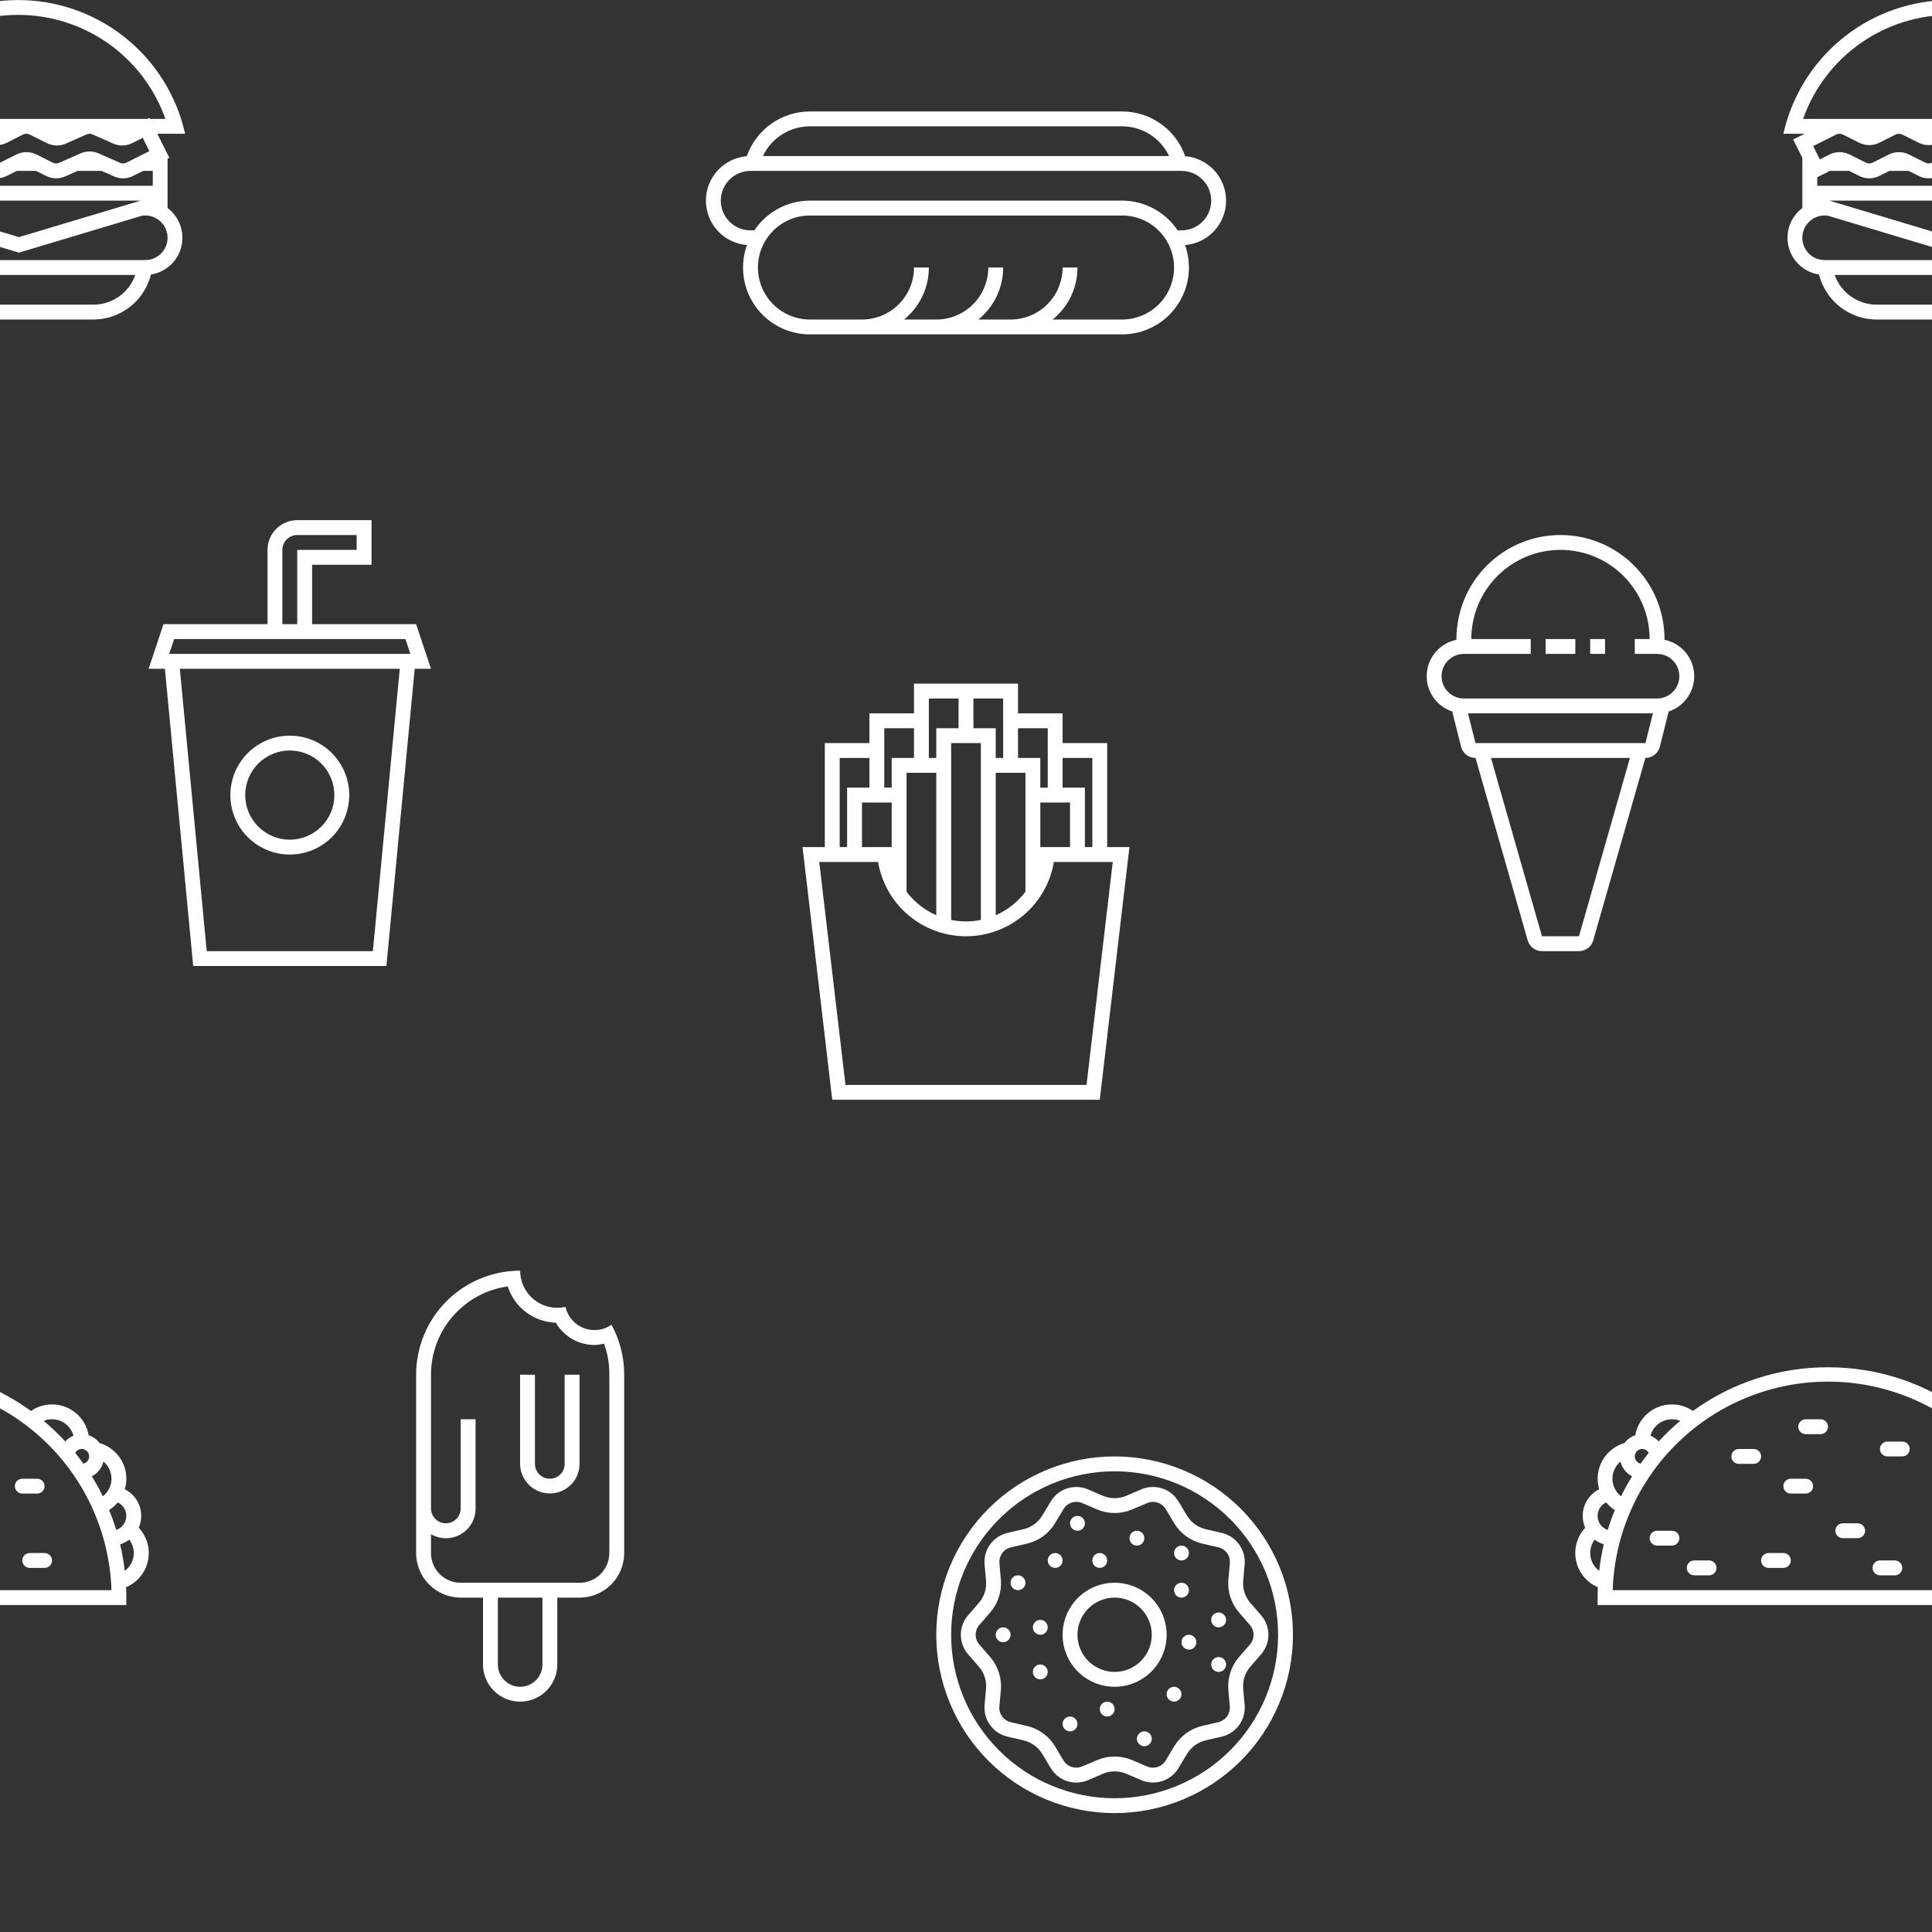 <svg width="260" height="260" viewBox="0 0 260 260" fill="none" xmlns="http://www.w3.org/2000/svg">
<rect x="0" y="0" width="260" height="260" fill="#333333" stroke="none"/>
<g clip-path="url(#clip0_1034_134)">
<path fill-rule="evenodd" clip-rule="evenodd" d="M24.37 16C24.57 16.65 24.76 17.32 24.91 18H21.17L22.34 20.34L22.79 21.24L22.55 21.35V28C23.337 28.59 23.932 29.399 24.261 30.326C24.59 31.253 24.639 32.256 24.401 33.21C24.163 34.164 23.649 35.027 22.923 35.69C22.197 36.354 21.292 36.788 20.32 36.94L20.3 37C19.856 38.718 18.854 40.24 17.451 41.326C16.049 42.412 14.324 43.001 12.55 43H-7.45C-9.223 42.999 -10.944 42.409 -12.345 41.323C-13.746 40.237 -14.747 38.716 -15.19 37L-15.21 36.94C-16.183 36.79 -17.089 36.356 -17.816 35.694C-18.543 35.031 -19.059 34.168 -19.298 33.214C-19.537 32.259 -19.489 31.256 -19.161 30.328C-18.832 29.401 -18.237 28.591 -17.45 28V21.24L-18.24 19.66L-18.68 18.76L-17.78 18.32L-17.15 18H-20C-18.898 13.069 -16.203 8.637 -12.332 5.389C-8.461 2.142 -3.628 0.259 1.42 0.031C6.468 -0.197 11.451 1.244 15.599 4.13C19.746 7.016 22.829 11.188 24.37 16ZM-12.45 18C-12.602 17.999 -12.753 18.034 -12.89 18.1L-15.99 19.66L-15.1 21.45L-13.79 20.79C-13.373 20.581 -12.912 20.472 -12.445 20.472C-11.978 20.472 -11.517 20.581 -11.1 20.79L-8.9 21.89C-8.76 21.96 -8.606 21.997 -8.45 21.997C-8.294 21.997 -8.14 21.96 -8 21.89L-5.79 20.79C-5.373 20.581 -4.912 20.472 -4.445 20.472C-3.978 20.472 -3.517 20.581 -3.1 20.79L-0.9 21.89C-0.76 21.96 -0.606 21.997 -0.45 21.997C-0.294 21.997 -0.14 21.96 0 21.89L2.21 20.79C2.627 20.581 3.088 20.472 3.555 20.472C4.022 20.472 4.483 20.581 4.9 20.79L7.1 21.89C7.233 21.957 7.379 21.994 7.528 21.997C7.677 22.001 7.824 21.971 7.96 21.91L10.84 20.64C11.223 20.471 11.636 20.383 12.055 20.383C12.473 20.383 12.887 20.471 13.27 20.64L16.15 21.91C16.284 21.969 16.43 21.998 16.577 21.995C16.724 21.991 16.869 21.956 17 21.89L20.1 20.34L19.21 18.55L17.79 19.26C17.394 19.458 16.959 19.567 16.517 19.577C16.074 19.587 15.635 19.5 15.23 19.32L12.46 18.09C12.334 18.033 12.198 18.002 12.06 18H12.05C11.912 18.002 11.776 18.033 11.65 18.09L8.87 19.32C8.465 19.5 8.026 19.587 7.583 19.577C7.141 19.567 6.706 19.458 6.31 19.26L4.01 18.11C3.871 18.039 3.717 18.001 3.56 18H3.55C3.398 17.999 3.247 18.034 3.11 18.1L0.9 19.22C0.483 19.429 0.022 19.538 -0.445 19.538C-0.912 19.538 -1.373 19.429 -1.79 19.22L-3.99 18.12C-4.129 18.049 -4.283 18.011 -4.44 18.01H-4.45C-4.602 18.009 -4.753 18.044 -4.89 18.11L-7.1 19.22C-7.517 19.429 -7.978 19.538 -8.445 19.538C-8.912 19.538 -9.373 19.429 -9.79 19.22L-11.99 18.12C-12.129 18.049 -12.284 18.011 -12.44 18.01H-12.45V18ZM-12.45 16H-17.35C-15.9 11.906 -13.218 8.362 -9.671 5.855C-6.124 3.349 -1.888 2.003 2.455 2.003C6.798 2.003 11.034 3.349 14.581 5.855C18.128 8.362 20.81 11.906 22.26 16H20.17L20.11 15.87L19.85 16H-12.46H-12.45ZM17.9 23.68L19.26 23H20.56V25H-15.44V23.85L-15.1 23.68L-13.74 23H-11.15L-9.79 23.68C-9.373 23.889 -8.912 23.998 -8.445 23.998C-7.978 23.998 -7.517 23.889 -7.1 23.68L-5.74 23H-3.15L-1.79 23.68C-1.373 23.889 -0.912 23.998 -0.445 23.998C0.022 23.998 0.483 23.889 0.9 23.68L2.26 23H4.85L6.21 23.68C6.606 23.878 7.041 23.986 7.483 23.997C7.926 24.007 8.365 23.92 8.77 23.74L10.44 23H13.67L15.34 23.74C15.745 23.92 16.184 24.007 16.627 23.997C17.069 23.986 17.504 23.878 17.9 23.68ZM-13.82 27L2.55 31.91L18.93 27H-13.82ZM-14.45 29H-14.11L2.55 34L19.22 29H19.55C20.346 29 21.109 29.316 21.671 29.879C22.234 30.441 22.55 31.204 22.55 32C22.55 32.796 22.234 33.559 21.671 34.121C21.109 34.684 20.346 35 19.55 35H-14.45C-15.246 35 -16.009 34.684 -16.571 34.121C-17.134 33.559 -17.45 32.796 -17.45 32C-17.45 31.204 -17.134 30.441 -16.571 29.879C-16.009 29.316 -15.246 29 -14.45 29ZM-13.1 37C-12.687 38.169 -11.922 39.181 -10.91 39.897C-9.898 40.613 -8.69 40.999 -7.45 41H12.55C13.791 41.001 15.002 40.616 16.016 39.9C17.03 39.184 17.796 38.17 18.21 37H-13.1Z" fill="white"/>
<path fill-rule="evenodd" clip-rule="evenodd" d="M284.37 16C284.57 16.65 284.76 17.32 284.91 18H281.17L282.34 20.34L282.79 21.24L282.55 21.35V28C283.337 28.59 283.932 29.399 284.261 30.326C284.59 31.253 284.639 32.256 284.401 33.21C284.163 34.164 283.649 35.027 282.923 35.69C282.197 36.354 281.292 36.788 280.32 36.94L280.3 37C279.856 38.718 278.854 40.24 277.451 41.326C276.048 42.412 274.324 43.001 272.55 43H252.55C250.777 42.999 249.056 42.409 247.655 41.323C246.254 40.237 245.253 38.716 244.81 37L244.79 36.94C243.818 36.79 242.911 36.356 242.184 35.694C241.457 35.031 240.941 34.168 240.702 33.214C240.463 32.259 240.511 31.256 240.839 30.328C241.168 29.401 241.763 28.591 242.55 28V21.24L241.76 19.66L241.32 18.76L242.22 18.32L242.85 18H240C241.102 13.069 243.797 8.637 247.668 5.389C251.539 2.142 256.372 0.259 261.42 0.031C266.468 -0.197 271.451 1.244 275.599 4.13C279.746 7.016 282.829 11.188 284.37 16ZM247.55 18C247.398 17.999 247.247 18.034 247.11 18.1L244.01 19.66L244.9 21.45L246.21 20.79C246.627 20.581 247.088 20.472 247.555 20.472C248.022 20.472 248.483 20.581 248.9 20.79L251.1 21.89C251.24 21.96 251.394 21.997 251.55 21.997C251.706 21.997 251.86 21.96 252 21.89L254.21 20.79C254.627 20.581 255.088 20.472 255.555 20.472C256.022 20.472 256.483 20.581 256.9 20.79L259.1 21.89C259.24 21.96 259.394 21.997 259.55 21.997C259.706 21.997 259.86 21.96 260 21.89L262.21 20.79C262.627 20.581 263.088 20.472 263.555 20.472C264.022 20.472 264.483 20.581 264.9 20.79L267.1 21.89C267.233 21.957 267.379 21.994 267.528 21.997C267.677 22.001 267.824 21.971 267.96 21.91L270.84 20.64C271.223 20.471 271.636 20.383 272.055 20.383C272.473 20.383 272.887 20.471 273.27 20.64L276.15 21.91C276.284 21.969 276.43 21.998 276.577 21.995C276.724 21.991 276.868 21.956 277 21.89L280.1 20.34L279.21 18.55L277.79 19.26C277.394 19.458 276.959 19.567 276.517 19.577C276.074 19.587 275.635 19.5 275.23 19.32L272.46 18.09C272.334 18.033 272.198 18.002 272.06 18H272.05C271.912 18.002 271.776 18.033 271.65 18.09L268.87 19.32C268.465 19.5 268.026 19.587 267.583 19.577C267.141 19.567 266.706 19.458 266.31 19.26L264.01 18.11C263.871 18.039 263.717 18.001 263.56 18H263.55C263.398 17.999 263.247 18.034 263.11 18.1L260.9 19.21C260.483 19.419 260.022 19.528 259.555 19.528C259.088 19.528 258.627 19.419 258.21 19.21L256.01 18.11C255.871 18.039 255.717 18.001 255.56 18H255.55C255.398 17.999 255.247 18.034 255.11 18.1L252.9 19.21C252.483 19.419 252.022 19.528 251.555 19.528C251.088 19.528 250.627 19.419 250.21 19.21L248.01 18.11C247.871 18.039 247.717 18.001 247.56 18H247.55ZM247.55 16H242.65C244.1 11.906 246.782 8.362 250.329 5.855C253.876 3.349 258.112 2.003 262.455 2.003C266.798 2.003 271.034 3.349 274.581 5.855C278.128 8.362 280.81 11.906 282.26 16H280.17L280.11 15.87L279.85 16H247.54H247.55ZM277.9 23.68L279.26 23H280.56V25H244.56V23.85L244.9 23.68L246.26 23H248.85L250.21 23.68C250.627 23.889 251.088 23.998 251.555 23.998C252.022 23.998 252.483 23.889 252.9 23.68L254.26 23H256.85L258.21 23.68C258.627 23.889 259.088 23.998 259.555 23.998C260.022 23.998 260.483 23.889 260.9 23.68L262.26 23H264.85L266.21 23.68C266.606 23.878 267.041 23.986 267.483 23.997C267.926 24.007 268.365 23.92 268.77 23.74L270.44 23H273.67L275.34 23.74C275.745 23.92 276.184 24.007 276.627 23.997C277.069 23.986 277.504 23.878 277.9 23.68ZM246.18 27L262.55 31.91L278.93 27H246.18ZM245.55 29H245.89L262.55 34L279.22 29H279.55C280.346 29 281.109 29.316 281.671 29.879C282.234 30.441 282.55 31.204 282.55 32C282.55 32.796 282.234 33.559 281.671 34.121C281.109 34.684 280.346 35 279.55 35H245.55C244.754 35 243.991 34.684 243.429 34.121C242.866 33.559 242.55 32.796 242.55 32C242.55 31.204 242.866 30.441 243.429 29.879C243.991 29.316 244.754 29 245.55 29ZM246.9 37C247.313 38.169 248.078 39.181 249.09 39.897C250.102 40.613 251.31 40.999 252.55 41H272.55C273.791 41.001 275.002 40.616 276.016 39.9C277.03 39.184 277.796 38.17 278.21 37H246.9Z" fill="white"/>
<path fill-rule="evenodd" clip-rule="evenodd" d="M159.5 21.02C158.882 19.259 157.732 17.734 156.209 16.655C154.686 15.577 152.866 14.998 151 15H109C107.134 14.998 105.313 15.577 103.791 16.655C102.268 17.734 101.118 19.259 100.5 21.02C98.999 21.145 97.599 21.831 96.58 22.941C95.561 24.05 94.997 25.503 94.999 27.009C95.002 28.516 95.571 29.966 96.594 31.073C97.617 32.179 99.018 32.86 100.52 32.98C100.034 34.338 99.881 35.793 100.076 37.223C100.271 38.652 100.806 40.014 101.638 41.193C102.47 42.371 103.573 43.333 104.854 43.995C106.135 44.658 107.557 45.003 109 45H151C152.442 45 153.862 44.654 155.143 43.991C156.423 43.328 157.525 42.366 158.356 41.188C159.187 40.01 159.723 38.65 159.918 37.221C160.114 35.793 159.964 34.338 159.48 32.98C160.982 32.86 162.383 32.179 163.406 31.073C164.429 29.966 164.998 28.516 165 27.009C165.003 25.503 164.439 24.05 163.42 22.941C162.4 21.831 161.001 21.145 159.5 21.02ZM151 17H109C107.674 16.999 106.376 17.374 105.255 18.082C104.134 18.791 103.238 19.802 102.67 21H157.33C156.762 19.802 155.865 18.791 154.745 18.082C153.624 17.374 152.325 16.999 151 17ZM141.66 43C142.704 42.157 143.547 41.091 144.125 39.879C144.703 38.668 145.002 37.342 145 36H143C143 37.856 142.262 39.637 140.95 40.95C139.637 42.263 137.856 43 136 43H131.66C132.704 42.157 133.547 41.091 134.125 39.879C134.703 38.668 135.002 37.342 135 36H133C133 37.856 132.262 39.637 130.95 40.95C129.637 42.263 127.856 43 126 43H121.66C122.704 42.157 123.547 41.091 124.125 39.879C124.703 38.668 125.002 37.342 125 36H123C123 37.856 122.262 39.637 120.95 40.95C119.637 42.263 117.856 43 116 43H109C107.143 43 105.363 42.263 104.05 40.95C102.737 39.637 102 37.856 102 36C102 34.144 102.737 32.363 104.05 31.05C105.363 29.738 107.143 29 109 29H151C152.856 29 154.637 29.738 155.95 31.05C157.262 32.363 158 34.144 158 36C158 37.856 157.262 39.637 155.95 40.95C154.637 42.263 152.856 43 151 43H141.66ZM109 27C107.52 27 106.064 27.366 104.759 28.064C103.454 28.761 102.342 29.77 101.52 31H101C99.939 31 98.922 30.579 98.171 29.828C97.421 29.078 97 28.061 97 27C97 25.939 97.421 24.922 98.171 24.172C98.922 23.421 99.939 23 101 23H159C160.061 23 161.078 23.421 161.828 24.172C162.578 24.922 163 25.939 163 27C163 28.061 162.578 29.078 161.828 29.828C161.078 30.579 160.061 31 159 31H158.48C157.658 29.77 156.545 28.761 155.241 28.064C153.936 27.366 152.479 27 151 27H109Z" fill="white"/>
<path fill-rule="evenodd" clip-rule="evenodd" d="M39 115C41.122 115 43.157 114.157 44.657 112.657C46.157 111.157 47 109.122 47 107C47 104.878 46.157 102.843 44.657 101.343C43.157 99.843 41.122 99 39 99C36.878 99 34.843 99.843 33.343 101.343C31.843 102.843 31 104.878 31 107C31 109.122 31.843 111.157 33.343 112.657C34.843 114.157 36.878 115 39 115ZM45 107C45 108.591 44.368 110.117 43.243 111.243C42.117 112.368 40.591 113 39 113C37.409 113 35.883 112.368 34.757 111.243C33.632 110.117 33 108.591 33 107C33 105.409 33.632 103.883 34.757 102.757C35.883 101.632 37.409 101 39 101C40.591 101 42.117 101.632 43.243 102.757C44.368 103.883 45 105.409 45 107ZM42 78V76H50V70H40C38.939 70 37.922 70.421 37.172 71.172C36.421 71.922 36 72.939 36 74V84H22L20.67 88L20 90H22.19L26 130H52L55.81 90H58L57.33 88L56 84H42V78ZM38 74V84H40V74H48V72H40C39.47 72 38.961 72.211 38.586 72.586C38.211 72.961 38 73.47 38 74ZM40 86H54.56L55.23 88H22.77L23.44 86H40ZM53.8 90H24.2L27.82 128H50.18L53.8 90Z" fill="white"/>
<path fill-rule="evenodd" clip-rule="evenodd" d="M129 92H123V96H117V100H111V114H108L108.24 116L112 148H148L151.76 116L152 114H149V100H143V96H137V92H129ZM147 114V102H143V106H146V114H147ZM144 114V108H140V114H144ZM138 120V104H134V123.17C135.6 122.47 136.97 121.37 138 120ZM132 123.8V100H128V123.8C129.32 124.068 130.68 124.068 132 123.8ZM126 123.17V104H122V120C123.038 121.384 124.416 122.476 126 123.17ZM120 114V108H116V114H120ZM114 114V106H117V102H113V114H114ZM141 102V98H137V102H140V106H141V102ZM135 102V94H131V98H134V102H135ZM129 98V94H125V102H126V98H129ZM123 102V98H119V106H120V102H123ZM130 126C132.835 125.999 135.579 124.995 137.745 123.164C139.91 121.334 141.357 118.796 141.83 116H149.75L146.22 146H113.78L110.25 116H118.17C118.643 118.796 120.09 121.334 122.255 123.164C124.421 124.995 127.165 125.999 130 126Z" fill="white"/>
<path fill-rule="evenodd" clip-rule="evenodd" d="M212 86V88H208V86H212ZM216 86H214V88H216V86ZM196 86V86.1C194.919 86.32 193.942 86.892 193.22 87.726C192.497 88.559 192.071 89.608 192.007 90.71C191.943 91.811 192.245 92.902 192.866 93.814C193.487 94.725 194.392 95.406 195.44 95.75L195.5 96L196.62 100.48C196.727 100.914 196.976 101.299 197.328 101.574C197.68 101.85 198.113 102 198.56 102H198.57L205.59 126.55C205.709 126.967 205.961 127.334 206.308 127.596C206.654 127.858 207.076 127.999 207.51 128H212.49C212.924 127.999 213.346 127.858 213.692 127.596C214.039 127.334 214.291 126.967 214.41 126.55L221.43 102C221.878 102.002 222.314 101.853 222.668 101.577C223.022 101.302 223.272 100.915 223.38 100.48L224.5 96L224.56 95.75C225.608 95.406 226.513 94.725 227.134 93.814C227.755 92.902 228.057 91.811 227.993 90.71C227.929 89.608 227.503 88.559 226.78 87.726C226.058 86.892 225.081 86.32 224 86.1V86C224 82.287 222.525 78.726 219.899 76.1C217.274 73.475 213.713 72 210 72C206.287 72 202.726 73.475 200.101 76.1C197.475 78.726 196 82.287 196 86ZM200 86H206V88H197C196.204 88 195.441 88.316 194.879 88.879C194.316 89.441 194 90.204 194 91C194 91.796 194.316 92.559 194.879 93.121C195.441 93.684 196.204 94 197 94H223C223.796 94 224.559 93.684 225.121 93.121C225.684 92.559 226 91.796 226 91C226 90.204 225.684 89.441 225.121 88.879C224.559 88.316 223.796 88 223 88H220V86H222C222 82.817 220.736 79.765 218.485 77.515C216.235 75.264 213.183 74 210 74C206.817 74 203.765 75.264 201.515 77.515C199.264 79.765 198 82.817 198 86H200ZM198.56 100L197.56 96H222.44L221.44 100H198.56ZM207.51 126L200.65 102H219.35L212.49 126H207.51ZM150 242C155.835 242 161.431 239.682 165.556 235.556C169.682 231.431 172 225.835 172 220C172 214.165 169.682 208.569 165.556 204.444C161.431 200.318 155.835 198 150 198C144.165 198 138.569 200.318 134.444 204.444C130.318 208.569 128 214.165 128 220C128 225.835 130.318 231.431 134.444 235.556C138.569 239.682 144.165 242 150 242ZM174 220C174 226.365 171.471 232.47 166.971 236.971C162.47 241.471 156.365 244 150 244C143.635 244 137.53 241.471 133.029 236.971C128.529 232.47 126 226.365 126 220C126 213.635 128.529 207.53 133.029 203.029C137.53 198.529 143.635 196 150 196C156.365 196 162.47 198.529 166.971 203.029C171.471 207.53 174 213.635 174 220ZM145.62 237.73L147.66 236.86C148.4 236.546 149.196 236.385 150 236.385C150.804 236.385 151.6 236.546 152.34 236.86L154.38 237.73C154.825 237.919 155.324 237.94 155.784 237.789C156.243 237.638 156.633 237.326 156.88 236.91L158.02 235.01C158.435 234.321 158.985 233.722 159.636 233.25C160.287 232.778 161.026 232.441 161.81 232.26L163.96 231.76C164.429 231.651 164.843 231.377 165.126 230.987C165.408 230.598 165.541 230.12 165.5 229.64L165.31 227.44C165.24 226.637 165.332 225.829 165.581 225.062C165.83 224.296 166.231 223.588 166.76 222.98L168.21 221.31C168.525 220.946 168.699 220.481 168.699 220C168.699 219.519 168.525 219.054 168.21 218.69L166.76 217.02C166.231 216.412 165.83 215.704 165.581 214.938C165.332 214.171 165.24 213.363 165.31 212.56L165.51 210.36C165.553 209.877 165.42 209.396 165.135 209.004C164.85 208.612 164.433 208.337 163.96 208.23L161.81 207.73C161.024 207.55 160.283 207.214 159.63 206.742C158.977 206.269 158.426 205.67 158.01 204.98L156.88 203.08C156.63 202.668 156.239 202.36 155.78 202.212C155.32 202.065 154.823 202.089 154.38 202.28L152.34 203.14C151.6 203.454 150.804 203.615 150 203.615C149.196 203.615 148.4 203.454 147.66 203.14L145.62 202.27C145.175 202.081 144.676 202.06 144.216 202.211C143.757 202.362 143.367 202.674 143.12 203.09L141.98 204.99C141.565 205.679 141.015 206.278 140.364 206.75C139.713 207.222 138.974 207.559 138.19 207.74L136.04 208.24C135.571 208.349 135.157 208.623 134.874 209.013C134.592 209.402 134.459 209.88 134.5 210.36L134.69 212.56C134.76 213.363 134.668 214.171 134.419 214.938C134.17 215.704 133.769 216.412 133.24 217.02L131.79 218.69C131.475 219.054 131.301 219.519 131.301 220C131.301 220.481 131.475 220.946 131.79 221.31L133.24 222.98C133.769 223.588 134.17 224.296 134.419 225.062C134.668 225.829 134.76 226.637 134.69 227.44L134.49 229.64C134.447 230.123 134.58 230.604 134.865 230.996C135.15 231.388 135.567 231.663 136.04 231.77L138.19 232.27C138.976 232.45 139.717 232.786 140.37 233.258C141.023 233.731 141.574 234.33 141.99 235.02L143.12 236.92C143.37 237.332 143.761 237.64 144.22 237.788C144.68 237.935 145.177 237.911 145.62 237.72V237.73ZM148.44 238.7C148.934 238.491 149.464 238.383 150 238.383C150.536 238.383 151.066 238.491 151.56 238.7L153.6 239.57C154.487 239.947 155.481 239.99 156.398 239.692C157.315 239.395 158.093 238.776 158.59 237.95L159.73 236.05C160.006 235.589 160.373 235.189 160.808 234.872C161.242 234.556 161.736 234.331 162.26 234.21L164.41 233.71C165.35 233.494 166.179 232.946 166.747 232.167C167.315 231.388 167.582 230.43 167.5 229.47L167.3 227.27C167.253 226.734 167.314 226.193 167.481 225.681C167.648 225.169 167.916 224.696 168.27 224.29L169.72 222.62C170.35 221.893 170.697 220.962 170.697 220C170.697 219.038 170.35 218.107 169.72 217.38L168.27 215.71C167.917 215.305 167.65 214.834 167.483 214.324C167.316 213.813 167.254 213.275 167.3 212.74L167.5 210.54C167.585 209.578 167.319 208.618 166.751 207.836C166.183 207.055 165.351 206.506 164.41 206.29L162.26 205.79C161.736 205.669 161.242 205.444 160.808 205.128C160.373 204.811 160.006 204.411 159.73 203.95L158.59 202.05C158.093 201.222 157.312 200.601 156.393 200.304C155.474 200.006 154.479 200.051 153.59 200.43L151.56 201.3C151.066 201.509 150.536 201.617 150 201.617C149.464 201.617 148.934 201.509 148.44 201.3L146.4 200.43C145.513 200.053 144.519 200.01 143.602 200.308C142.685 200.605 141.907 201.224 141.41 202.05L140.27 203.95C139.994 204.411 139.627 204.811 139.192 205.128C138.758 205.444 138.264 205.669 137.74 205.79L135.59 206.29C134.65 206.506 133.821 207.054 133.253 207.833C132.685 208.612 132.418 209.57 132.5 210.53L132.7 212.73C132.747 213.266 132.686 213.807 132.519 214.319C132.352 214.831 132.084 215.304 131.73 215.71L130.28 217.38C129.65 218.107 129.303 219.038 129.303 220C129.303 220.962 129.65 221.893 130.28 222.62L131.73 224.29C132.083 224.695 132.35 225.166 132.517 225.676C132.684 226.187 132.746 226.725 132.7 227.26L132.5 229.46C132.415 230.422 132.681 231.382 133.249 232.164C133.817 232.945 134.649 233.494 135.59 233.71L137.74 234.21C138.264 234.331 138.758 234.556 139.192 234.872C139.627 235.189 139.994 235.589 140.27 236.05L141.41 237.95C141.907 238.778 142.688 239.399 143.607 239.696C144.526 239.994 145.521 239.949 146.41 239.57L148.44 238.7ZM152 207C152 206.735 152.105 206.48 152.293 206.293C152.48 206.105 152.735 206 153 206C153.265 206 153.52 206.105 153.707 206.293C153.895 206.48 154 206.735 154 207C154 207.265 153.895 207.52 153.707 207.707C153.52 207.895 153.265 208 153 208C152.735 208 152.48 207.895 152.293 207.707C152.105 207.52 152 207.265 152 207ZM158 209C158 208.735 158.105 208.48 158.293 208.293C158.48 208.105 158.735 208 159 208C159.265 208 159.52 208.105 159.707 208.293C159.895 208.48 160 208.735 160 209C160 209.265 159.895 209.52 159.707 209.707C159.52 209.895 159.265 210 159 210C158.735 210 158.48 209.895 158.293 209.707C158.105 209.52 158 209.265 158 209ZM147 210C147 209.735 147.105 209.48 147.293 209.293C147.48 209.105 147.735 209 148 209C148.265 209 148.52 209.105 148.707 209.293C148.895 209.48 149 209.735 149 210C149 210.265 148.895 210.52 148.707 210.707C148.52 210.895 148.265 211 148 211C147.735 211 147.48 210.895 147.293 210.707C147.105 210.52 147 210.265 147 210ZM141 210C141 209.735 141.105 209.48 141.293 209.293C141.48 209.105 141.735 209 142 209C142.265 209 142.52 209.105 142.707 209.293C142.895 209.48 143 209.735 143 210C143 210.265 142.895 210.52 142.707 210.707C142.52 210.895 142.265 211 142 211C141.735 211 141.48 210.895 141.293 210.707C141.105 210.52 141 210.265 141 210ZM144 205C144 204.735 144.105 204.48 144.293 204.293C144.48 204.105 144.735 204 145 204C145.265 204 145.52 204.105 145.707 204.293C145.895 204.48 146 204.735 146 205C146 205.265 145.895 205.52 145.707 205.707C145.52 205.895 145.265 206 145 206C144.735 206 144.48 205.895 144.293 205.707C144.105 205.52 144 205.265 144 205ZM136 213C136 212.735 136.105 212.48 136.293 212.293C136.48 212.105 136.735 212 137 212C137.265 212 137.52 212.105 137.707 212.293C137.895 212.48 138 212.735 138 213C138 213.265 137.895 213.52 137.707 213.707C137.52 213.895 137.265 214 137 214C136.735 214 136.48 213.895 136.293 213.707C136.105 213.52 136 213.265 136 213ZM139 219C139 218.735 139.105 218.48 139.293 218.293C139.48 218.105 139.735 218 140 218C140.265 218 140.52 218.105 140.707 218.293C140.895 218.48 141 218.735 141 219C141 219.265 140.895 219.52 140.707 219.707C140.52 219.895 140.265 220 140 220C139.735 220 139.48 219.895 139.293 219.707C139.105 219.52 139 219.265 139 219ZM139 225C139 224.735 139.105 224.48 139.293 224.293C139.48 224.105 139.735 224 140 224C140.265 224 140.52 224.105 140.707 224.293C140.895 224.48 141 224.735 141 225C141 225.265 140.895 225.52 140.707 225.707C140.52 225.895 140.265 226 140 226C139.735 226 139.48 225.895 139.293 225.707C139.105 225.52 139 225.265 139 225ZM143 232C143 231.735 143.105 231.48 143.293 231.293C143.48 231.105 143.735 231 144 231C144.265 231 144.52 231.105 144.707 231.293C144.895 231.48 145 231.735 145 232C145 232.265 144.895 232.52 144.707 232.707C144.52 232.895 144.265 233 144 233C143.735 233 143.48 232.895 143.293 232.707C143.105 232.52 143 232.265 143 232ZM148 230C148 229.735 148.105 229.48 148.293 229.293C148.48 229.105 148.735 229 149 229C149.265 229 149.52 229.105 149.707 229.293C149.895 229.48 150 229.735 150 230C150 230.265 149.895 230.52 149.707 230.707C149.52 230.895 149.265 231 149 231C148.735 231 148.48 230.895 148.293 230.707C148.105 230.52 148 230.265 148 230ZM153 234C153 233.735 153.105 233.48 153.293 233.293C153.48 233.105 153.735 233 154 233C154.265 233 154.52 233.105 154.707 233.293C154.895 233.48 155 233.735 155 234C155 234.265 154.895 234.52 154.707 234.707C154.52 234.895 154.265 235 154 235C153.735 235 153.48 234.895 153.293 234.707C153.105 234.52 153 234.265 153 234ZM157 228C157 227.735 157.105 227.48 157.293 227.293C157.48 227.105 157.735 227 158 227C158.265 227 158.52 227.105 158.707 227.293C158.895 227.48 159 227.735 159 228C159 228.265 158.895 228.52 158.707 228.707C158.52 228.895 158.265 229 158 229C157.735 229 157.48 228.895 157.293 228.707C157.105 228.52 157 228.265 157 228ZM163 224C163 223.735 163.105 223.48 163.293 223.293C163.48 223.105 163.735 223 164 223C164.265 223 164.52 223.105 164.707 223.293C164.895 223.48 165 223.735 165 224C165 224.265 164.895 224.52 164.707 224.707C164.52 224.895 164.265 225 164 225C163.735 225 163.48 224.895 163.293 224.707C163.105 224.52 163 224.265 163 224ZM159 221C159 220.735 159.105 220.48 159.293 220.293C159.48 220.105 159.735 220 160 220C160.265 220 160.52 220.105 160.707 220.293C160.895 220.48 161 220.735 161 221C161 221.265 160.895 221.52 160.707 221.707C160.52 221.895 160.265 222 160 222C159.735 222 159.48 221.895 159.293 221.707C159.105 221.52 159 221.265 159 221ZM163 218C163 217.735 163.105 217.48 163.293 217.293C163.48 217.105 163.735 217 164 217C164.265 217 164.52 217.105 164.707 217.293C164.895 217.48 165 217.735 165 218C165 218.265 164.895 218.52 164.707 218.707C164.52 218.895 164.265 219 164 219C163.735 219 163.48 218.895 163.293 218.707C163.105 218.52 163 218.265 163 218ZM158 214C158 213.735 158.105 213.48 158.293 213.293C158.48 213.105 158.735 213 159 213C159.265 213 159.52 213.105 159.707 213.293C159.895 213.48 160 213.735 160 214C160 214.265 159.895 214.52 159.707 214.707C159.52 214.895 159.265 215 159 215C158.735 215 158.48 214.895 158.293 214.707C158.105 214.52 158 214.265 158 214ZM134 220C134 219.735 134.105 219.48 134.293 219.293C134.48 219.105 134.735 219 135 219C135.265 219 135.52 219.105 135.707 219.293C135.895 219.48 136 219.735 136 220C136 220.265 135.895 220.52 135.707 220.707C135.52 220.895 135.265 221 135 221C134.735 221 134.48 220.895 134.293 220.707C134.105 220.52 134 220.265 134 220ZM150 225C151.326 225 152.598 224.473 153.536 223.536C154.473 222.598 155 221.326 155 220C155 218.674 154.473 217.402 153.536 216.464C152.598 215.527 151.326 215 150 215C148.674 215 147.402 215.527 146.464 216.464C145.527 217.402 145 218.674 145 220C145 221.326 145.527 222.598 146.464 223.536C147.402 224.473 148.674 225 150 225ZM157 220C157 221.857 156.263 223.637 154.95 224.95C153.637 226.263 151.857 227 150 227C148.143 227 146.363 226.263 145.05 224.95C143.737 223.637 143 221.857 143 220C143 218.143 143.737 216.363 145.05 215.05C146.363 213.737 148.143 213 150 213C151.857 213 153.637 213.737 154.95 215.05C156.263 216.363 157 218.143 157 220ZM243 191C242.735 191 242.48 191.105 242.293 191.293C242.105 191.48 242 191.735 242 192C242 192.265 242.105 192.52 242.293 192.707C242.48 192.895 242.735 193 243 193H245C245.265 193 245.52 192.895 245.707 192.707C245.895 192.52 246 192.265 246 192C246 191.735 245.895 191.48 245.707 191.293C245.52 191.105 245.265 191 245 191H243ZM262 200C262 199.735 262.105 199.48 262.293 199.293C262.48 199.105 262.735 199 263 199H265C265.265 199 265.52 199.105 265.707 199.293C265.895 199.48 266 199.735 266 200C266 200.265 265.895 200.52 265.707 200.707C265.52 200.895 265.265 201 265 201H263C262.735 201 262.48 200.895 262.293 200.707C262.105 200.52 262 200.265 262 200ZM248 205C247.735 205 247.48 205.105 247.293 205.293C247.105 205.48 247 205.735 247 206C247 206.265 247.105 206.52 247.293 206.707C247.48 206.895 247.735 207 248 207H250C250.265 207 250.52 206.895 250.707 206.707C250.895 206.52 251 206.265 251 206C251 205.735 250.895 205.48 250.707 205.293C250.52 205.105 250.265 205 250 205H248ZM223 206C222.735 206 222.48 206.105 222.293 206.293C222.105 206.48 222 206.735 222 207C222 207.265 222.105 207.52 222.293 207.707C222.48 207.895 222.735 208 223 208H225C225.265 208 225.52 207.895 225.707 207.707C225.895 207.52 226 207.265 226 207C226 206.735 225.895 206.48 225.707 206.293C225.52 206.105 225.265 206 225 206H223ZM228 210C227.735 210 227.48 210.105 227.293 210.293C227.105 210.48 227 210.735 227 211C227 211.265 227.105 211.52 227.293 211.707C227.48 211.895 227.735 212 228 212H230C230.265 212 230.52 211.895 230.707 211.707C230.895 211.52 231 211.265 231 211C231 210.735 230.895 210.48 230.707 210.293C230.52 210.105 230.265 210 230 210H228ZM237 210C237 209.735 237.105 209.48 237.293 209.293C237.48 209.105 237.735 209 238 209H240C240.265 209 240.52 209.105 240.707 209.293C240.895 209.48 241 209.735 241 210C241 210.265 240.895 210.52 240.707 210.707C240.52 210.895 240.265 211 240 211H238C237.735 211 237.48 210.895 237.293 210.707C237.105 210.52 237 210.265 237 210ZM252 211C252 210.735 252.105 210.48 252.293 210.293C252.48 210.105 252.735 210 253 210H255C255.265 210 255.52 210.105 255.707 210.293C255.895 210.48 256 210.735 256 211C256 211.265 255.895 211.52 255.707 211.707C255.52 211.895 255.265 212 255 212H253C252.735 212 252.48 211.895 252.293 211.707C252.105 211.52 252 211.265 252 211ZM264 209C263.735 209 263.48 209.105 263.293 209.293C263.105 209.48 263 209.735 263 210C263 210.265 263.105 210.52 263.293 210.707C263.48 210.895 263.735 211 264 211H266C266.265 211 266.52 210.895 266.707 210.707C266.895 210.52 267 210.265 267 210C267 209.735 266.895 209.48 266.707 209.293C266.52 209.105 266.265 209 266 209H264ZM253 195C253 194.735 253.105 194.48 253.293 194.293C253.48 194.105 253.735 194 254 194H256C256.265 194 256.52 194.105 256.707 194.293C256.895 194.48 257 194.735 257 195C257 195.265 256.895 195.52 256.707 195.707C256.52 195.895 256.265 196 256 196H254C253.735 196 253.48 195.895 253.293 195.707C253.105 195.52 253 195.265 253 195ZM234 195C233.735 195 233.48 195.105 233.293 195.293C233.105 195.48 233 195.735 233 196C233 196.265 233.105 196.52 233.293 196.707C233.48 196.895 233.735 197 234 197H236C236.265 197 236.52 196.895 236.707 196.707C236.895 196.52 237 196.265 237 196C237 195.735 236.895 195.48 236.707 195.293C236.52 195.105 236.265 195 236 195H234ZM240 200C240 199.735 240.105 199.48 240.293 199.293C240.48 199.105 240.735 199 241 199H243C243.265 199 243.52 199.105 243.707 199.293C243.895 199.48 244 199.735 244 200C244 200.265 243.895 200.52 243.707 200.707C243.52 200.895 243.265 201 243 201H241C240.735 201 240.48 200.895 240.293 200.707C240.105 200.52 240 200.265 240 200ZM215 215C215 214.53 215.01 214.06 215.03 213.6C214.293 213.285 213.642 212.797 213.132 212.178C212.623 211.558 212.27 210.826 212.103 210.041C211.937 209.257 211.961 208.444 212.175 207.671C212.388 206.898 212.784 206.188 213.33 205.6C212.917 204.66 212.882 203.598 213.232 202.633C213.582 201.669 214.291 200.876 215.21 200.42C215.023 199.788 214.963 199.126 215.033 198.471C215.103 197.816 215.301 197.181 215.617 196.603C215.933 196.025 216.36 195.516 216.874 195.103C217.387 194.691 217.977 194.384 218.61 194.2C218.978 193.709 219.487 193.342 220.07 193.15C220.213 192.324 220.561 191.546 221.083 190.89C221.604 190.233 222.283 189.718 223.056 189.392C223.828 189.067 224.671 188.941 225.505 189.026C226.339 189.111 227.139 189.405 227.83 189.88C233.113 186.048 239.474 183.989 246 184C252.79 184 259.06 186.18 264.17 189.88C264.861 189.405 265.661 189.111 266.495 189.026C267.329 188.941 268.172 189.067 268.944 189.392C269.717 189.718 270.396 190.233 270.918 190.89C271.439 191.546 271.787 192.324 271.93 193.15C272.516 193.341 273.03 193.707 273.4 194.2C274.033 194.384 274.623 194.691 275.136 195.103C275.65 195.516 276.077 196.025 276.393 196.603C276.709 197.181 276.907 197.816 276.977 198.471C277.047 199.126 276.987 199.788 276.8 200.42C277.716 200.88 278.42 201.673 278.768 202.637C279.116 203.601 279.081 204.661 278.67 205.6C279.22 206.186 279.62 206.896 279.836 207.67C280.053 208.444 280.078 209.258 279.911 210.044C279.744 210.83 279.389 211.564 278.877 212.183C278.365 212.803 277.711 213.289 276.97 213.6C276.99 214.06 277 214.53 277 215V216H215V215ZM215.83 207.83C215.554 209.007 215.347 210.199 215.21 211.4C214.894 211.164 214.628 210.869 214.426 210.53C214.224 210.191 214.091 209.816 214.035 209.426C213.978 209.036 213.999 208.639 214.096 208.257C214.193 207.875 214.364 207.516 214.6 207.2C214.97 207.48 215.38 207.69 215.83 207.83ZM217.32 203.22C216.96 204.09 216.64 204.98 216.36 205.9C215.98 205.773 215.648 205.535 215.405 205.217C215.162 204.899 215.02 204.516 214.997 204.116C214.975 203.717 215.072 203.32 215.278 202.976C215.483 202.633 215.787 202.359 216.15 202.19C216.48 202.59 216.88 202.94 217.32 203.22ZM219.64 198.68C219.1 199.54 218.61 200.44 218.15 201.36C217.797 201.084 217.511 200.733 217.311 200.331C217.112 199.93 217.005 199.49 216.998 199.042C216.992 198.594 217.085 198.15 217.272 197.743C217.46 197.336 217.736 196.976 218.08 196.69C218.18 197.115 218.371 197.514 218.64 197.857C218.91 198.201 219.251 198.482 219.64 198.68ZM220.78 196.98C221.13 196.48 221.5 196 221.88 195.52C221.801 195.373 221.685 195.248 221.545 195.156C221.405 195.065 221.244 195.01 221.077 194.997C220.91 194.984 220.743 195.014 220.59 195.082C220.437 195.151 220.304 195.257 220.203 195.39C220.102 195.523 220.036 195.68 220.011 195.846C219.986 196.011 220.003 196.18 220.06 196.337C220.118 196.495 220.214 196.635 220.34 196.746C220.465 196.856 220.617 196.933 220.78 196.97V196.98ZM226.12 191.21C225.09 192.07 224.12 193 223.22 193.98C222.913 193.642 222.534 193.379 222.11 193.21C222.221 192.803 222.417 192.424 222.684 192.097C222.952 191.771 223.285 191.504 223.663 191.316C224.04 191.127 224.453 191.02 224.875 191.002C225.297 190.983 225.718 191.054 226.11 191.21H226.12ZM268.78 193.98C267.88 193 266.91 192.08 265.88 191.21C266.273 191.053 266.695 190.98 267.118 190.998C267.54 191.015 267.955 191.122 268.334 191.311C268.712 191.5 269.047 191.766 269.315 192.094C269.583 192.421 269.779 192.802 269.89 193.21C269.47 193.38 269.094 193.644 268.79 193.98H268.78ZM270.12 195.52C270.5 196 270.87 196.48 271.22 196.97C271.383 196.933 271.535 196.856 271.66 196.746C271.786 196.635 271.882 196.495 271.94 196.337C271.997 196.18 272.014 196.011 271.989 195.846C271.964 195.68 271.898 195.523 271.797 195.39C271.696 195.257 271.563 195.151 271.41 195.082C271.257 195.014 271.09 194.984 270.923 194.997C270.756 195.01 270.595 195.065 270.455 195.156C270.315 195.248 270.199 195.373 270.12 195.52ZM273.85 201.36C273.39 200.44 272.9 199.54 272.35 198.68C272.741 198.483 273.084 198.203 273.355 197.859C273.627 197.515 273.819 197.116 273.92 196.69C274.264 196.976 274.54 197.336 274.728 197.743C274.915 198.15 275.008 198.594 275.002 199.042C274.995 199.49 274.888 199.93 274.689 200.331C274.489 200.733 274.203 201.084 273.85 201.36ZM275.65 205.89C275.36 204.99 275.05 204.09 274.68 203.22C275.12 202.94 275.52 202.59 275.85 202.19C276.21 202.36 276.511 202.632 276.715 202.974C276.919 203.316 277.016 203.71 276.995 204.107C276.973 204.504 276.834 204.886 276.594 205.204C276.355 205.521 276.026 205.76 275.65 205.89ZM276.79 211.4C276.65 210.19 276.44 209 276.17 207.83C276.62 207.69 277.03 207.48 277.4 207.2C277.638 207.515 277.811 207.873 277.909 208.255C278.008 208.637 278.03 209.034 277.974 209.425C277.918 209.815 277.786 210.191 277.584 210.53C277.383 210.869 277.116 211.164 276.8 211.4H276.79ZM275 214C274.758 206.474 271.598 199.337 266.189 194.099C260.779 188.861 253.545 185.933 246.015 185.933C238.485 185.933 231.251 188.861 225.841 194.099C220.432 199.337 217.272 206.474 217.03 214H274.99H275ZM72.33 198.12C72.12 197.8 71.99 197.42 71.99 197V185H69.99V197C69.996 197.822 70.254 198.622 70.729 199.292C71.204 199.962 71.874 200.47 72.647 200.747C73.421 201.024 74.261 201.057 75.054 200.841C75.847 200.625 76.554 200.171 77.08 199.54C77.65 198.85 77.99 197.97 77.99 197V185H75.99V197C75.991 197.263 75.941 197.524 75.841 197.767C75.74 198.01 75.593 198.231 75.407 198.417C75.221 198.603 75 198.75 74.757 198.85C74.514 198.951 74.253 199.001 73.99 199C73.662 199 73.34 198.921 73.05 198.767C72.761 198.614 72.513 198.391 72.33 198.12ZM75 176C75.38 176 75.74 175.96 76.1 175.88C76.244 176.52 76.544 177.114 76.972 177.611C77.4 178.108 77.944 178.492 78.556 178.729C79.167 178.966 79.828 179.049 80.479 178.971C81.13 178.892 81.752 178.655 82.29 178.28C83.417 180.34 84.005 182.652 84 185V209C84 210.591 83.368 212.117 82.243 213.243C81.117 214.368 79.591 215 78 215H75V224C75 225.326 74.473 226.598 73.535 227.536C72.598 228.473 71.326 229 70 229C68.674 229 67.402 228.473 66.465 227.536C65.527 226.598 65 225.326 65 224V215H62C60.409 215 58.883 214.368 57.757 213.243C56.632 212.117 56 210.591 56 209V185C56 181.287 57.475 177.726 60.1 175.101C62.726 172.475 66.287 171 70 171C70 172.326 70.527 173.598 71.465 174.536C72.402 175.473 73.674 176 75 176ZM58 191V203C57.999 203.393 58.114 203.777 58.331 204.105C58.549 204.432 58.858 204.688 59.22 204.84C59.647 205.022 60.124 205.049 60.569 204.918C61.014 204.787 61.4 204.504 61.66 204.12C61.87 203.8 62 203.42 62 203V191H64V203C64.005 203.643 63.855 204.279 63.561 204.851C63.267 205.423 62.839 205.916 62.313 206.287C61.787 206.657 61.179 206.895 60.541 206.979C59.903 207.063 59.254 206.992 58.65 206.77C58.425 206.69 58.207 206.589 58 206.47V209C58 210.061 58.421 211.078 59.172 211.828C59.922 212.579 60.939 213 62 213H78C79.061 213 80.078 212.579 80.828 211.828C81.579 211.078 82 210.061 82 209V185C82.01 183.47 81.77 182.12 81.28 180.83C80.85 180.93 80.41 180.99 80 181C78.946 181.001 77.911 180.724 76.998 180.197C76.085 179.67 75.327 178.913 74.8 178C73.349 177.958 71.946 177.466 70.787 176.591C69.628 175.717 68.769 174.504 68.33 173.12C65.465 173.523 62.843 174.946 60.945 177.129C59.047 179.312 58.001 182.107 58 185V191ZM67 215V224C67 224.796 67.316 225.559 67.879 226.121C68.441 226.684 69.204 227 70 227C70.796 227 71.559 226.684 72.121 226.121C72.684 225.559 73 224.796 73 224V215H67Z" fill="white"/>
<path fill-rule="evenodd" clip-rule="evenodd" d="M-17 191C-17.265 191 -17.52 191.105 -17.707 191.293C-17.895 191.48 -18 191.735 -18 192C-18 192.265 -17.895 192.52 -17.707 192.707C-17.52 192.895 -17.265 193 -17 193H-15C-14.735 193 -14.48 192.895 -14.293 192.707C-14.105 192.52 -14 192.265 -14 192C-14 191.735 -14.105 191.48 -14.293 191.293C-14.48 191.105 -14.735 191 -15 191H-17ZM2 200C2 199.735 2.105 199.48 2.293 199.293C2.48 199.105 2.735 199 3 199H5C5.265 199 5.519 199.105 5.707 199.293C5.895 199.48 6 199.735 6 200C6 200.265 5.895 200.52 5.707 200.707C5.519 200.895 5.265 201 5 201H3C2.735 201 2.48 200.895 2.293 200.707C2.105 200.52 2 200.265 2 200ZM-12 205C-12.265 205 -12.52 205.105 -12.707 205.293C-12.895 205.48 -13 205.735 -13 206C-13 206.265 -12.895 206.52 -12.707 206.707C-12.52 206.895 -12.265 207 -12 207H-10C-9.735 207 -9.481 206.895 -9.293 206.707C-9.105 206.52 -9 206.265 -9 206C-9 205.735 -9.105 205.48 -9.293 205.293C-9.481 205.105 -9.735 205 -10 205H-12ZM-37 206C-37.265 206 -37.52 206.105 -37.707 206.293C-37.895 206.48 -38 206.735 -38 207C-38 207.265 -37.895 207.52 -37.707 207.707C-37.52 207.895 -37.265 208 -37 208H-35C-34.735 208 -34.48 207.895 -34.293 207.707C-34.105 207.52 -34 207.265 -34 207C-34 206.735 -34.105 206.48 -34.293 206.293C-34.48 206.105 -34.735 206 -35 206H-37ZM-32 210C-32.265 210 -32.52 210.105 -32.707 210.293C-32.895 210.48 -33 210.735 -33 211C-33 211.265 -32.895 211.52 -32.707 211.707C-32.52 211.895 -32.265 212 -32 212H-30C-29.735 212 -29.48 211.895 -29.293 211.707C-29.105 211.52 -29 211.265 -29 211C-29 210.735 -29.105 210.48 -29.293 210.293C-29.48 210.105 -29.735 210 -30 210H-32ZM-23 210C-23 209.735 -22.895 209.48 -22.707 209.293C-22.52 209.105 -22.265 209 -22 209H-20C-19.735 209 -19.48 209.105 -19.293 209.293C-19.105 209.48 -19 209.735 -19 210C-19 210.265 -19.105 210.52 -19.293 210.707C-19.48 210.895 -19.735 211 -20 211H-22C-22.265 211 -22.52 210.895 -22.707 210.707C-22.895 210.52 -23 210.265 -23 210ZM-8 211C-8 210.735 -7.895 210.48 -7.707 210.293C-7.52 210.105 -7.265 210 -7 210H-5C-4.735 210 -4.481 210.105 -4.293 210.293C-4.105 210.48 -4 210.735 -4 211C-4 211.265 -4.105 211.52 -4.293 211.707C-4.481 211.895 -4.735 212 -5 212H-7C-7.265 212 -7.52 211.895 -7.707 211.707C-7.895 211.52 -8 211.265 -8 211ZM4 209C3.735 209 3.48 209.105 3.293 209.293C3.105 209.48 3 209.735 3 210C3 210.265 3.105 210.52 3.293 210.707C3.48 210.895 3.735 211 4 211H6C6.265 211 6.519 210.895 6.707 210.707C6.895 210.52 7 210.265 7 210C7 209.735 6.895 209.48 6.707 209.293C6.519 209.105 6.265 209 6 209H4ZM-7 195C-7 194.735 -6.895 194.48 -6.707 194.293C-6.52 194.105 -6.265 194 -6 194H-4C-3.735 194 -3.481 194.105 -3.293 194.293C-3.105 194.48 -3 194.735 -3 195C-3 195.265 -3.105 195.52 -3.293 195.707C-3.481 195.895 -3.735 196 -4 196H-6C-6.265 196 -6.52 195.895 -6.707 195.707C-6.895 195.52 -7 195.265 -7 195ZM-26 195C-26.265 195 -26.52 195.105 -26.707 195.293C-26.895 195.48 -27 195.735 -27 196C-27 196.265 -26.895 196.52 -26.707 196.707C-26.52 196.895 -26.265 197 -26 197H-24C-23.735 197 -23.48 196.895 -23.293 196.707C-23.105 196.52 -23 196.265 -23 196C-23 195.735 -23.105 195.48 -23.293 195.293C-23.48 195.105 -23.735 195 -24 195H-26ZM-20 200C-20 199.735 -19.895 199.48 -19.707 199.293C-19.52 199.105 -19.265 199 -19 199H-17C-16.735 199 -16.48 199.105 -16.293 199.293C-16.105 199.48 -16 199.735 -16 200C-16 200.265 -16.105 200.52 -16.293 200.707C-16.48 200.895 -16.735 201 -17 201H-19C-19.265 201 -19.52 200.895 -19.707 200.707C-19.895 200.52 -20 200.265 -20 200ZM-45 215C-45 214.53 -44.99 214.06 -44.97 213.6C-45.708 213.285 -46.358 212.797 -46.868 212.178C-47.377 211.558 -47.73 210.826 -47.897 210.041C-48.063 209.257 -48.039 208.444 -47.825 207.671C-47.612 206.898 -47.216 206.188 -46.67 205.6C-47.083 204.661 -47.118 203.598 -46.768 202.633C-46.418 201.669 -45.709 200.876 -44.79 200.42C-44.977 199.788 -45.037 199.126 -44.967 198.471C-44.897 197.816 -44.699 197.181 -44.383 196.603C-44.067 196.025 -43.64 195.516 -43.126 195.103C-42.613 194.691 -42.023 194.384 -41.39 194.2C-41.022 193.709 -40.513 193.343 -39.93 193.15C-39.788 192.324 -39.439 191.546 -38.918 190.89C-38.396 190.233 -37.717 189.718 -36.944 189.393C-36.172 189.067 -35.329 188.941 -34.495 189.026C-33.661 189.111 -32.861 189.405 -32.17 189.88C-26.887 186.048 -20.526 183.99 -14 184C-7.21 184 -0.94 186.18 4.17 189.88C4.861 189.405 5.66 189.111 6.495 189.026C7.329 188.941 8.171 189.067 8.944 189.393C9.717 189.718 10.396 190.233 10.917 190.89C11.439 191.546 11.787 192.324 11.93 193.15C12.516 193.341 13.029 193.707 13.4 194.2C14.033 194.384 14.623 194.691 15.136 195.103C15.65 195.516 16.077 196.025 16.393 196.603C16.709 197.181 16.907 197.816 16.977 198.471C17.047 199.126 16.987 199.788 16.8 200.42C17.716 200.88 18.42 201.673 18.768 202.637C19.116 203.601 19.081 204.661 18.67 205.6C19.22 206.186 19.62 206.896 19.836 207.67C20.052 208.444 20.078 209.258 19.911 210.044C19.744 210.83 19.389 211.564 18.877 212.183C18.365 212.803 17.711 213.289 16.97 213.6C16.99 214.06 17 214.53 17 215V216H-45V215ZM-44.17 207.83C-44.446 209.007 -44.653 210.199 -44.79 211.4C-45.106 211.164 -45.372 210.869 -45.574 210.53C-45.776 210.192 -45.909 209.816 -45.965 209.426C-46.022 209.036 -46.001 208.639 -45.904 208.257C-45.807 207.875 -45.636 207.516 -45.4 207.2C-45.03 207.48 -44.62 207.69 -44.17 207.83ZM-42.68 203.22C-43.04 204.09 -43.36 204.98 -43.64 205.9C-44.02 205.773 -44.352 205.535 -44.595 205.217C-44.838 204.899 -44.98 204.516 -45.003 204.116C-45.026 203.717 -44.928 203.32 -44.722 202.976C-44.517 202.633 -44.213 202.359 -43.85 202.19C-43.52 202.59 -43.12 202.94 -42.68 203.22ZM-40.36 198.68C-40.9 199.54 -41.39 200.44 -41.85 201.36C-42.203 201.084 -42.489 200.733 -42.689 200.332C-42.888 199.93 -42.995 199.49 -43.002 199.042C-43.008 198.594 -42.915 198.15 -42.728 197.743C-42.54 197.336 -42.264 196.976 -41.92 196.69C-41.821 197.115 -41.629 197.514 -41.36 197.857C-41.09 198.201 -40.749 198.482 -40.36 198.68ZM-39.22 196.98C-38.87 196.48 -38.5 196 -38.12 195.52C-38.2 195.373 -38.315 195.248 -38.455 195.156C-38.595 195.065 -38.756 195.01 -38.923 194.997C-39.09 194.985 -39.258 195.014 -39.41 195.082C-39.563 195.151 -39.696 195.257 -39.797 195.39C-39.898 195.523 -39.964 195.68 -39.989 195.846C-40.014 196.011 -39.997 196.18 -39.94 196.338C-39.882 196.495 -39.786 196.635 -39.661 196.746C-39.535 196.856 -39.383 196.933 -39.22 196.97V196.98ZM-33.88 191.21C-34.91 192.07 -35.88 193 -36.78 193.98C-37.087 193.642 -37.466 193.379 -37.89 193.21C-37.779 192.803 -37.583 192.424 -37.316 192.097C-37.048 191.771 -36.715 191.504 -36.337 191.316C-35.96 191.127 -35.547 191.02 -35.125 191.002C-34.703 190.983 -34.282 191.054 -33.89 191.21H-33.88ZM8.78 193.98C7.88 193 6.91 192.08 5.88 191.21C6.273 191.053 6.695 190.98 7.117 190.998C7.54 191.015 7.955 191.122 8.333 191.311C8.712 191.5 9.047 191.766 9.315 192.094C9.583 192.421 9.779 192.802 9.89 193.21C9.47 193.38 9.094 193.644 8.79 193.98H8.78ZM10.12 195.52C10.5 196 10.87 196.48 11.22 196.97C11.383 196.933 11.535 196.856 11.66 196.746C11.786 196.635 11.882 196.495 11.94 196.338C11.997 196.18 12.014 196.011 11.989 195.846C11.964 195.68 11.898 195.523 11.797 195.39C11.696 195.257 11.563 195.151 11.41 195.082C11.257 195.014 11.09 194.985 10.923 194.997C10.756 195.01 10.595 195.065 10.455 195.156C10.315 195.248 10.199 195.373 10.12 195.52ZM13.85 201.36C13.39 200.44 12.9 199.54 12.35 198.68C12.741 198.483 13.084 198.203 13.355 197.859C13.627 197.515 13.819 197.116 13.92 196.69C14.264 196.976 14.54 197.336 14.727 197.743C14.915 198.15 15.008 198.594 15.002 199.042C14.995 199.49 14.888 199.93 14.689 200.332C14.489 200.733 14.203 201.084 13.85 201.36ZM15.65 205.89C15.36 204.99 15.05 204.09 14.68 203.22C15.12 202.94 15.52 202.59 15.85 202.19C16.21 202.36 16.511 202.632 16.715 202.974C16.919 203.316 17.016 203.71 16.995 204.107C16.973 204.505 16.834 204.886 16.594 205.204C16.355 205.521 16.026 205.76 15.65 205.89ZM16.79 211.4C16.65 210.19 16.44 209 16.17 207.83C16.62 207.69 17.03 207.48 17.4 207.2C17.638 207.515 17.811 207.873 17.909 208.255C18.008 208.637 18.03 209.035 17.974 209.425C17.918 209.815 17.786 210.191 17.584 210.53C17.383 210.869 17.116 211.164 16.8 211.4H16.79ZM15 214C14.758 206.474 11.598 199.337 6.189 194.099C0.779 188.861 -6.455 185.933 -13.985 185.933C-21.515 185.933 -28.75 188.861 -34.159 194.099C-39.568 199.337 -42.728 206.474 -42.97 214H14.99H15Z" fill="white"/>
</g>
<defs>
<clipPath id="clip0_1034_134">
<rect width="260" height="260" fill="white"/>
</clipPath>
</defs>
</svg>
